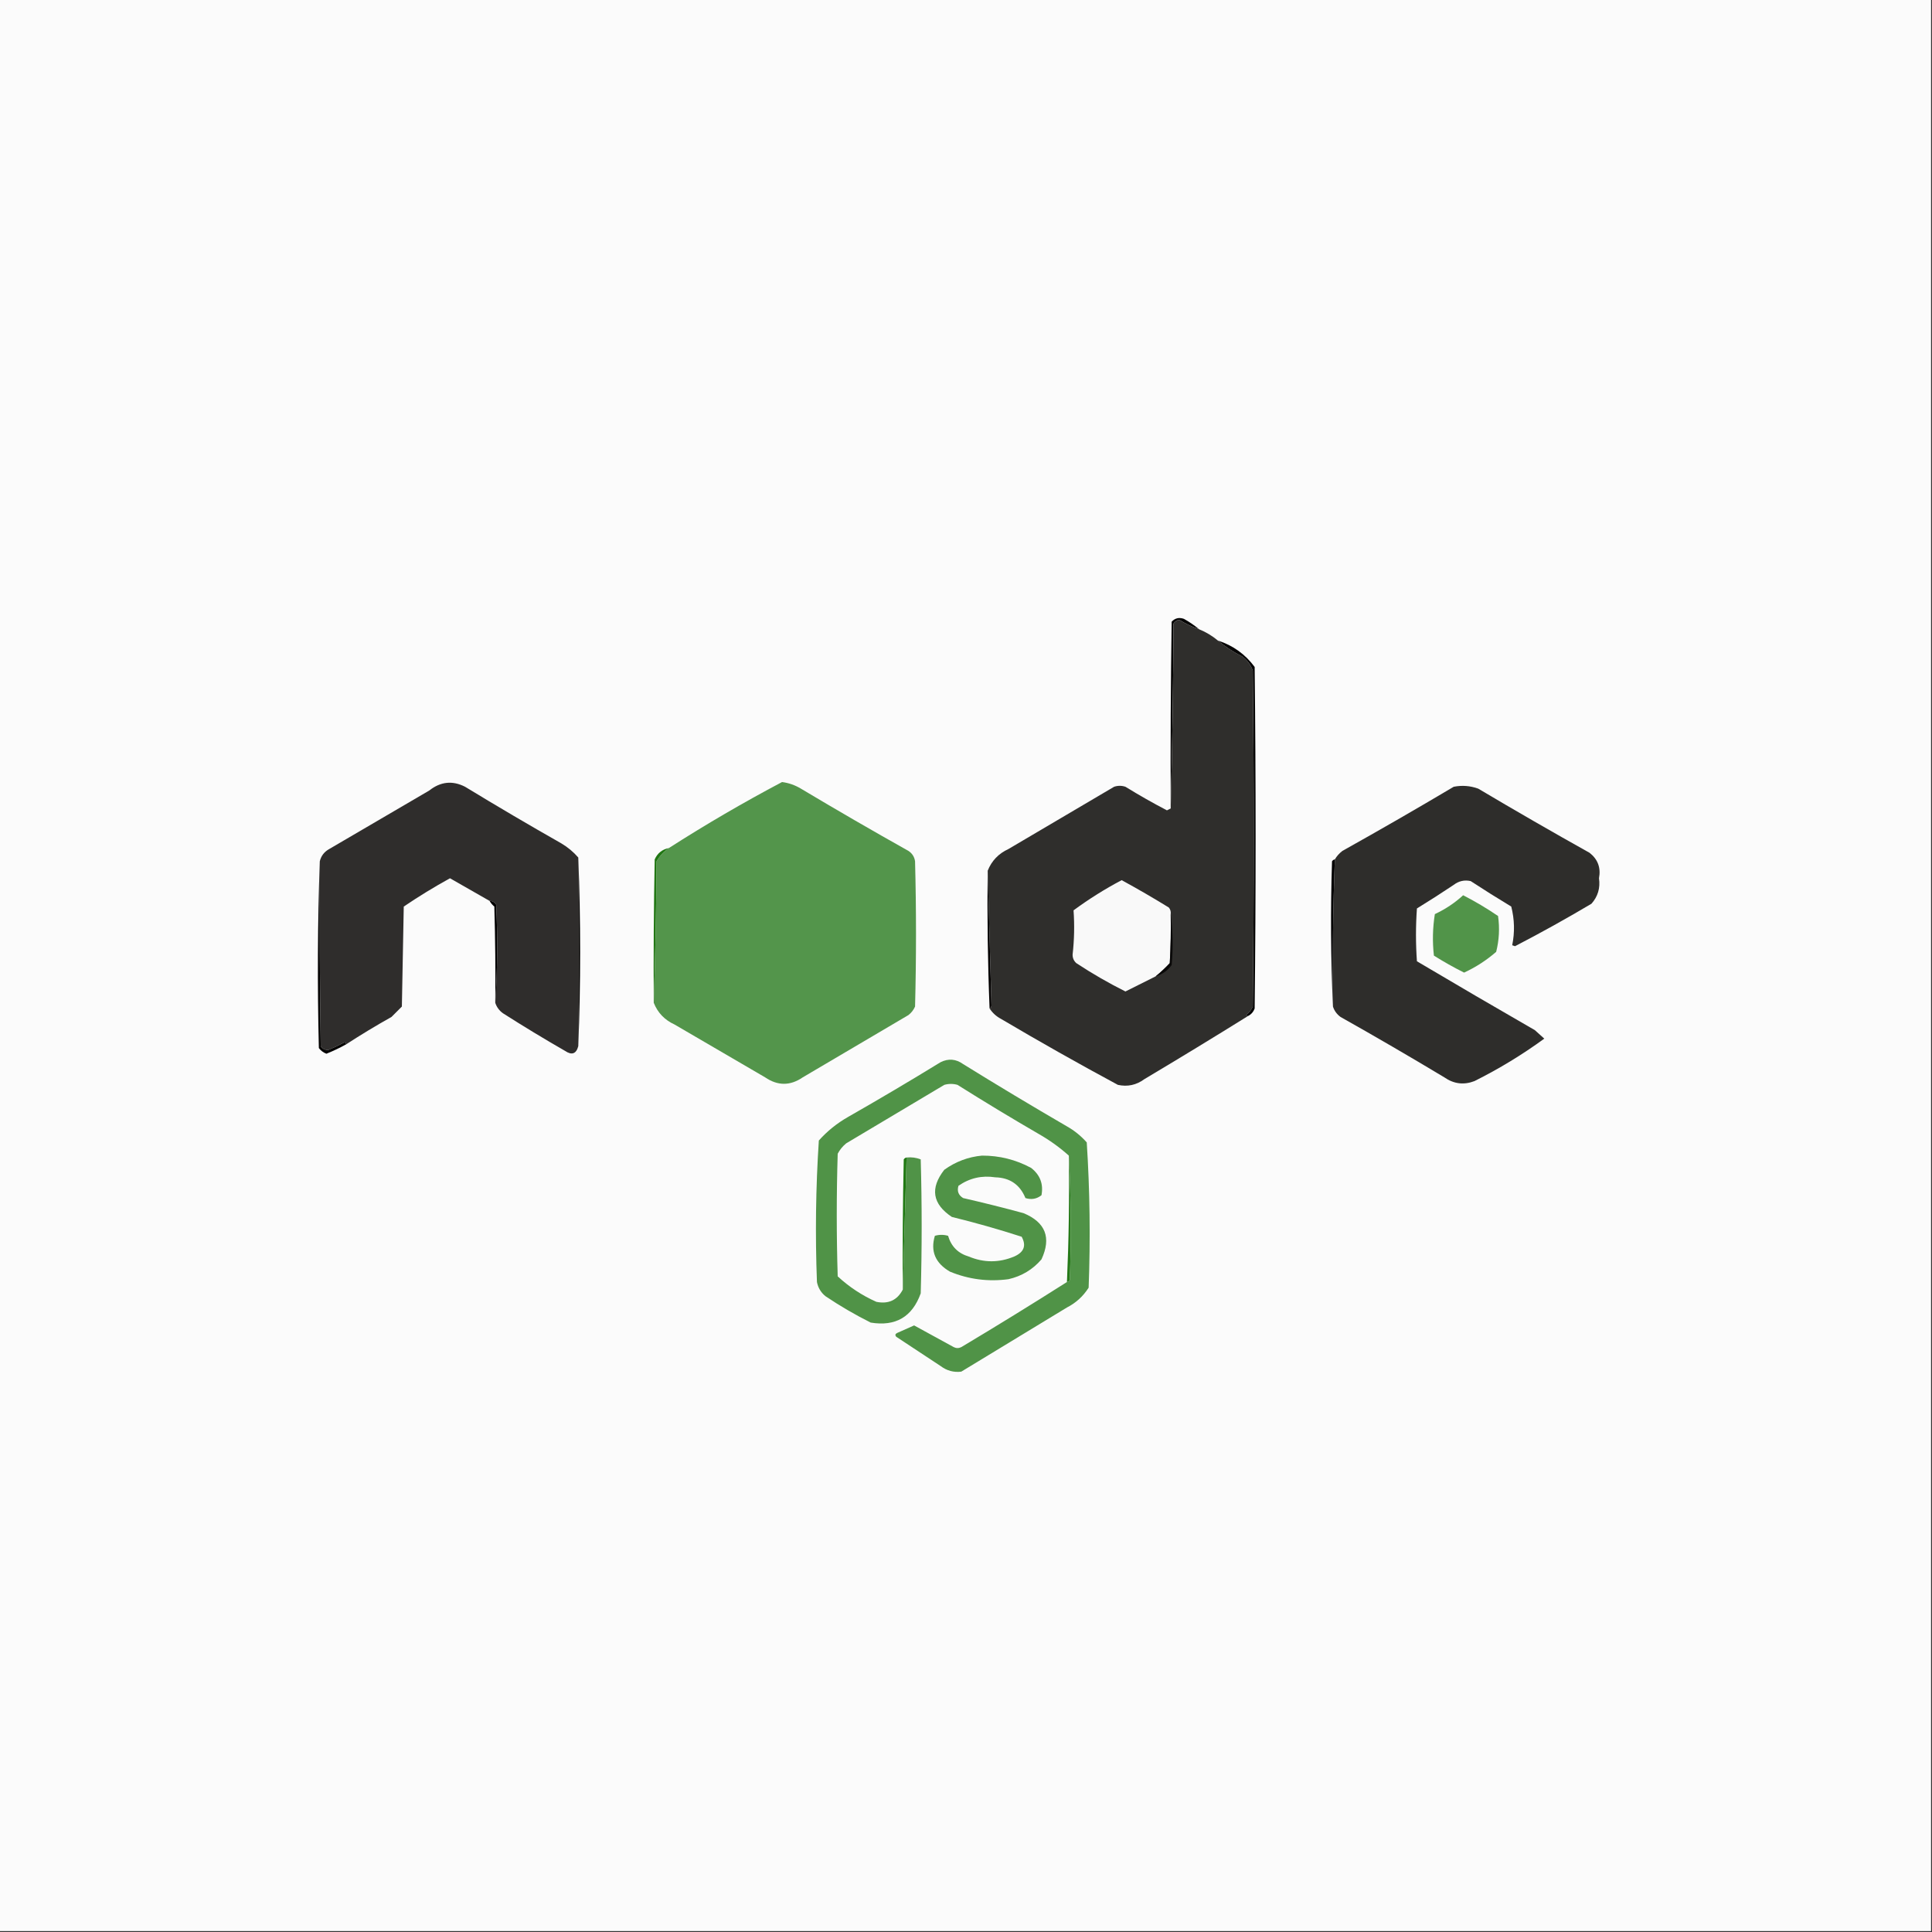 <?xml version="1.0" encoding="UTF-8"?>
<!DOCTYPE svg PUBLIC "-//W3C//DTD SVG 1.1//EN" "http://www.w3.org/Graphics/SVG/1.1/DTD/svg11.dtd">
<svg xmlns="http://www.w3.org/2000/svg" version="1.1" width="1024px" height="1024px" style="shape-rendering:geometricPrecision; text-rendering:geometricPrecision; image-rendering:optimizeQuality; fill-rule:evenodd; clip-rule:evenodd" xmlns:xlink="http://www.w3.org/1999/xlink">
<rect width="100%" height="100%" fill="#333333" stroke="none"/>
<g><path style="opacity:1" fill="#fbfbfb" d="M -0.5,-0.5 C 340.833,-0.5 682.167,-0.5 1023.5,-0.5C 1023.5,340.833 1023.5,682.167 1023.5,1023.5C 682.167,1023.5 340.833,1023.5 -0.5,1023.5C -0.5,682.167 -0.5,340.833 -0.5,-0.5 Z"/></g>
<g><path style="opacity:1" fill="#050404" d="M 635.5,333.5 C 631.809,332.238 628.309,330.571 625,328.5C 623.739,328.759 622.739,329.426 622,330.5C 621.832,363.336 621.332,396.003 620.5,428.5C 620.333,395.498 620.5,362.498 621,329.5C 622.808,327.604 624.975,327.104 627.5,328C 630.407,329.609 633.073,331.442 635.5,333.5 Z"/></g>
<g><path style="opacity:1" fill="#2f2e2c" d="M 635.5,333.5 C 639.173,335 642.506,337 645.5,339.5C 649.426,342.807 653.76,345.64 658.5,348C 661.135,349.961 662.969,352.461 664,355.5C 664.667,414.833 664.667,474.167 664,533.5C 663.215,535.286 662.049,536.786 660.5,538C 660.728,538.399 661.062,538.565 661.5,538.5C 643.338,549.803 625.005,560.97 606.5,572C 602.278,575.111 597.611,576.111 592.5,575C 571.577,563.734 550.91,552.067 530.5,540C 528.004,538.669 526.004,536.836 524.5,534.5C 525.097,534.265 525.43,533.765 525.5,533C 524.848,509.027 524.181,485.193 523.5,461.5C 525.592,456.239 529.259,452.406 534.5,450C 553.167,439 571.833,428 590.5,417C 592.5,416.333 594.5,416.333 596.5,417C 603.671,421.42 611.004,425.586 618.5,429.5C 619.183,429.137 619.85,428.804 620.5,428.5C 621.332,396.003 621.832,363.336 622,330.5C 622.739,329.426 623.739,328.759 625,328.5C 628.309,330.571 631.809,332.238 635.5,333.5 Z"/></g>
<g><path style="opacity:1" fill="#060505" d="M 645.5,339.5 C 653.517,342.088 660.017,346.755 665,353.5C 665.667,413.833 665.667,474.167 665,534.5C 664.34,536.324 663.173,537.657 661.5,538.5C 661.062,538.565 660.728,538.399 660.5,538C 662.049,536.786 663.215,535.286 664,533.5C 664.667,474.167 664.667,414.833 664,355.5C 662.969,352.461 661.135,349.961 658.5,348C 653.76,345.64 649.426,342.807 645.5,339.5 Z"/></g>
<g><path style="opacity:1" fill="#2f2d2c" d="M 306.5,454.5 C 306.468,487.625 306.468,520.958 306.5,554.5C 305.402,558.589 303.068,559.423 299.5,557C 288.334,550.585 277.334,543.918 266.5,537C 264.561,535.568 263.228,533.735 262.5,531.5C 263.662,514.338 263.829,497.005 263,479.5C 262.184,478.177 261.017,477.511 259.5,477.5C 252.511,473.518 245.511,469.518 238.5,465.5C 230.121,470.108 221.954,475.108 214,480.5C 213.667,498.167 213.333,515.833 213,533.5C 211.194,535.306 209.36,537.14 207.5,539C 199.306,543.593 191.306,548.427 183.5,553.5C 183.44,552.957 183.107,552.624 182.5,552.5C 179.684,553.993 176.85,555.326 174,556.5C 172.289,556.561 170.956,555.894 170,554.5C 169.5,521.835 169.333,489.168 169.5,456.5C 170.191,453.635 171.858,451.468 174.5,450C 192.167,439.667 209.833,429.333 227.5,419C 233.499,414.259 239.832,413.593 246.5,417C 263.335,427.252 280.335,437.252 297.5,447C 300.94,449.042 303.94,451.542 306.5,454.5 Z"/></g>
<g><path style="opacity:1" fill="#2e2d2b" d="M 706.5,533.5 C 706.185,507.455 706.518,481.455 707.5,455.5C 708.475,453.807 709.808,452.307 711.5,451C 731.33,439.919 750.997,428.586 770.5,417C 774.956,416.133 779.289,416.466 783.5,418C 803.003,429.586 822.67,440.919 842.5,452C 846.885,455.431 848.552,459.931 847.5,465.5C 848.24,470.672 846.907,475.172 843.5,479C 830.194,486.902 816.694,494.402 803,501.5C 802.5,501.333 802,501.167 801.5,501C 802.903,494.164 802.736,487.331 801,480.5C 793.749,476.125 786.582,471.625 779.5,467C 776.217,466.257 773.217,466.924 770.5,469C 764.085,473.291 757.585,477.458 751,481.5C 750.333,490.833 750.333,500.167 751,509.5C 771.751,521.793 792.585,533.959 813.5,546C 815.208,547.51 816.874,549.01 818.5,550.5C 806.869,558.99 794.535,566.49 781.5,573C 775.855,575.172 770.522,574.505 765.5,571C 747.331,560.081 728.997,549.414 710.5,539C 708.536,537.549 707.203,535.716 706.5,533.5 Z"/></g>
<g><path style="opacity:1" fill="#060504" d="M 169.5,456.5 C 169.333,489.168 169.5,521.835 170,554.5C 170.956,555.894 172.289,556.561 174,556.5C 176.85,555.326 179.684,553.993 182.5,552.5C 183.107,552.624 183.44,552.957 183.5,553.5C 180.108,555.392 176.608,557.059 173,558.5C 171.395,557.899 170.062,556.899 169,555.5C 168.169,522.331 168.336,489.331 169.5,456.5 Z"/></g>
<g><path style="opacity:1" fill="#020102" d="M 707.5,455.5 C 706.518,481.455 706.185,507.455 706.5,533.5C 705.337,508.003 705.17,482.337 706,456.5C 706.383,455.944 706.883,455.611 707.5,455.5 Z"/></g>
<g><path style="opacity:1" fill="#040202" d="M 523.5,461.5 C 524.181,485.193 524.848,509.027 525.5,533C 525.43,533.765 525.097,534.265 524.5,534.5C 523.519,510.212 523.186,485.878 523.5,461.5 Z"/></g>
<g><path style="opacity:1" fill="#f9f9f9" d="M 620.5,484.5 C 620.666,493.173 620.5,501.84 620,510.5C 617.656,513.011 615.156,515.344 612.5,517.5C 607.184,520.158 601.85,522.825 596.5,525.5C 587.544,521.021 578.877,516.021 570.5,510.5C 569.16,509.312 568.493,507.812 568.5,506C 569.385,498.175 569.551,490.342 569,482.5C 577.117,476.526 585.617,471.193 594.5,466.5C 602.939,471.096 611.273,475.929 619.5,481C 620.337,482.011 620.67,483.178 620.5,484.5 Z"/></g>
<g><path style="opacity:1" fill="#519449" d="M 775.5,474.5 C 781.859,477.766 788.026,481.433 794,485.5C 794.915,491.944 794.581,498.277 793,504.5C 787.861,508.97 782.195,512.637 776,515.5C 770.521,512.76 765.187,509.76 760,506.5C 759.169,499.144 759.335,491.811 760.5,484.5C 766.082,481.887 771.082,478.554 775.5,474.5 Z"/></g>
<g><path style="opacity:1" fill="#040302" d="M 306.5,454.5 C 307.816,487.973 307.816,521.306 306.5,554.5C 306.468,520.958 306.468,487.625 306.5,454.5 Z"/></g>
<g><path style="opacity:1" fill="#030202" d="M 259.5,477.5 C 261.017,477.511 262.184,478.177 263,479.5C 263.829,497.005 263.662,514.338 262.5,531.5C 262.667,514.497 262.5,497.497 262,480.5C 260.955,479.627 260.122,478.627 259.5,477.5 Z"/></g>
<g><path style="opacity:1" fill="#090808" d="M 620.5,484.5 C 621.657,493.324 621.824,502.324 621,511.5C 618.871,514.457 616.038,516.457 612.5,517.5C 615.156,515.344 617.656,513.011 620,510.5C 620.5,501.84 620.666,493.173 620.5,484.5 Z"/></g>
<g><path style="opacity:1" fill="#53954b" d="M 346.5,531.5 C 347.332,506.67 347.832,481.67 348,456.5C 349.694,453.642 351.861,451.309 354.5,449.5C 373.996,437.012 393.996,425.345 414.5,414.5C 418.074,414.969 421.408,416.136 424.5,418C 443.336,429.253 462.336,440.253 481.5,451C 483.487,452.319 484.654,454.152 485,456.5C 485.667,482.167 485.667,507.833 485,533.5C 484.215,535.286 483.049,536.786 481.5,538C 462.833,549 444.167,560 425.5,571C 418.864,575.579 412.197,575.579 405.5,571C 389.5,561.667 373.5,552.333 357.5,543C 352.255,540.59 348.588,536.757 346.5,531.5 Z"/></g>
<g><path style="opacity:1" fill="#217714" d="M 354.5,449.5 C 351.861,451.309 349.694,453.642 348,456.5C 347.832,481.67 347.332,506.67 346.5,531.5C 346.333,506.164 346.5,480.831 347,455.5C 348.48,452.183 350.98,450.183 354.5,449.5 Z"/></g>
<g><path style="opacity:1" fill="#509347" d="M 565.5,679.5 C 566.117,679.389 566.617,679.056 567,678.5C 567.83,656.329 567.663,634.329 566.5,612.5C 561.603,608.11 556.27,604.277 550.5,601C 536,592.585 521.667,583.918 507.5,575C 505.167,574.333 502.833,574.333 500.5,575C 483.167,585.333 465.833,595.667 448.5,606C 446.622,607.543 445.122,609.376 444,611.5C 443.333,633.167 443.333,654.833 444,676.5C 450.096,682.131 456.929,686.631 464.5,690C 470.913,691.291 475.58,689.124 478.5,683.5C 479.186,660.294 479.853,636.961 480.5,613.5C 483.119,613.232 485.619,613.565 488,614.5C 488.667,638.167 488.667,661.833 488,685.5C 483.517,697.995 474.683,703.161 461.5,701C 453.204,696.852 445.204,692.185 437.5,687C 435.106,685.048 433.606,682.548 433,679.5C 432.038,654.45 432.372,629.45 434,604.5C 438.447,599.515 443.614,595.349 449.5,592C 465.998,582.585 482.332,572.919 498.5,563C 502.667,560.914 506.667,561.247 510.5,564C 528.668,575.252 547.001,586.252 565.5,597C 569.458,599.234 572.958,602.067 576,605.5C 577.648,631.079 577.981,656.746 577,682.5C 574.117,687.05 570.284,690.55 565.5,693C 546.833,704.333 528.167,715.667 509.5,727C 505.486,727.505 501.819,726.505 498.5,724C 490.667,718.833 482.833,713.667 475,708.5C 474.312,707.668 474.479,707.002 475.5,706.5C 478.54,705.157 481.54,703.824 484.5,702.5C 491.463,706.317 498.463,710.15 505.5,714C 506.833,714.667 508.167,714.667 509.5,714C 528.362,702.74 547.029,691.24 565.5,679.5 Z"/></g>
<g><path style="opacity:1" fill="#509347" d="M 520.5,612.5 C 529.726,612.473 538.393,614.64 546.5,619C 551.291,622.742 553.124,627.576 552,633.5C 549.503,635.478 546.669,635.978 543.5,635C 540.589,627.873 535.256,624.207 527.5,624C 520.362,622.91 513.862,624.41 508,628.5C 507.16,631.318 507.994,633.484 510.5,635C 521.221,637.453 531.887,640.12 542.5,643C 554.165,647.835 557.332,656.002 552,667.5C 547.334,672.917 541.501,676.417 534.5,678C 523.782,679.43 513.448,678.097 503.5,674C 495.724,669.486 493.058,663.153 495.5,655C 497.833,654.333 500.167,654.333 502.5,655C 504.167,660.667 507.833,664.333 513.5,666C 521.509,669.329 529.509,669.329 537.5,666C 542.752,663.704 544.086,660.204 541.5,655.5C 529.307,651.56 516.973,648.06 504.5,645C 494.182,638.126 492.849,629.793 500.5,620C 506.56,615.66 513.226,613.16 520.5,612.5 Z"/></g>
<g><path style="opacity:1" fill="#207913" d="M 480.5,613.5 C 479.853,636.961 479.186,660.294 478.5,683.5C 478.333,660.498 478.5,637.498 479,614.5C 479.383,613.944 479.883,613.611 480.5,613.5 Z"/></g>
<g><path style="opacity:1" fill="#267a19" d="M 566.5,612.5 C 567.663,634.329 567.83,656.329 567,678.5C 566.617,679.056 566.117,679.389 565.5,679.5C 566.479,657.212 566.812,634.879 566.5,612.5 Z"/></g>
</svg>
